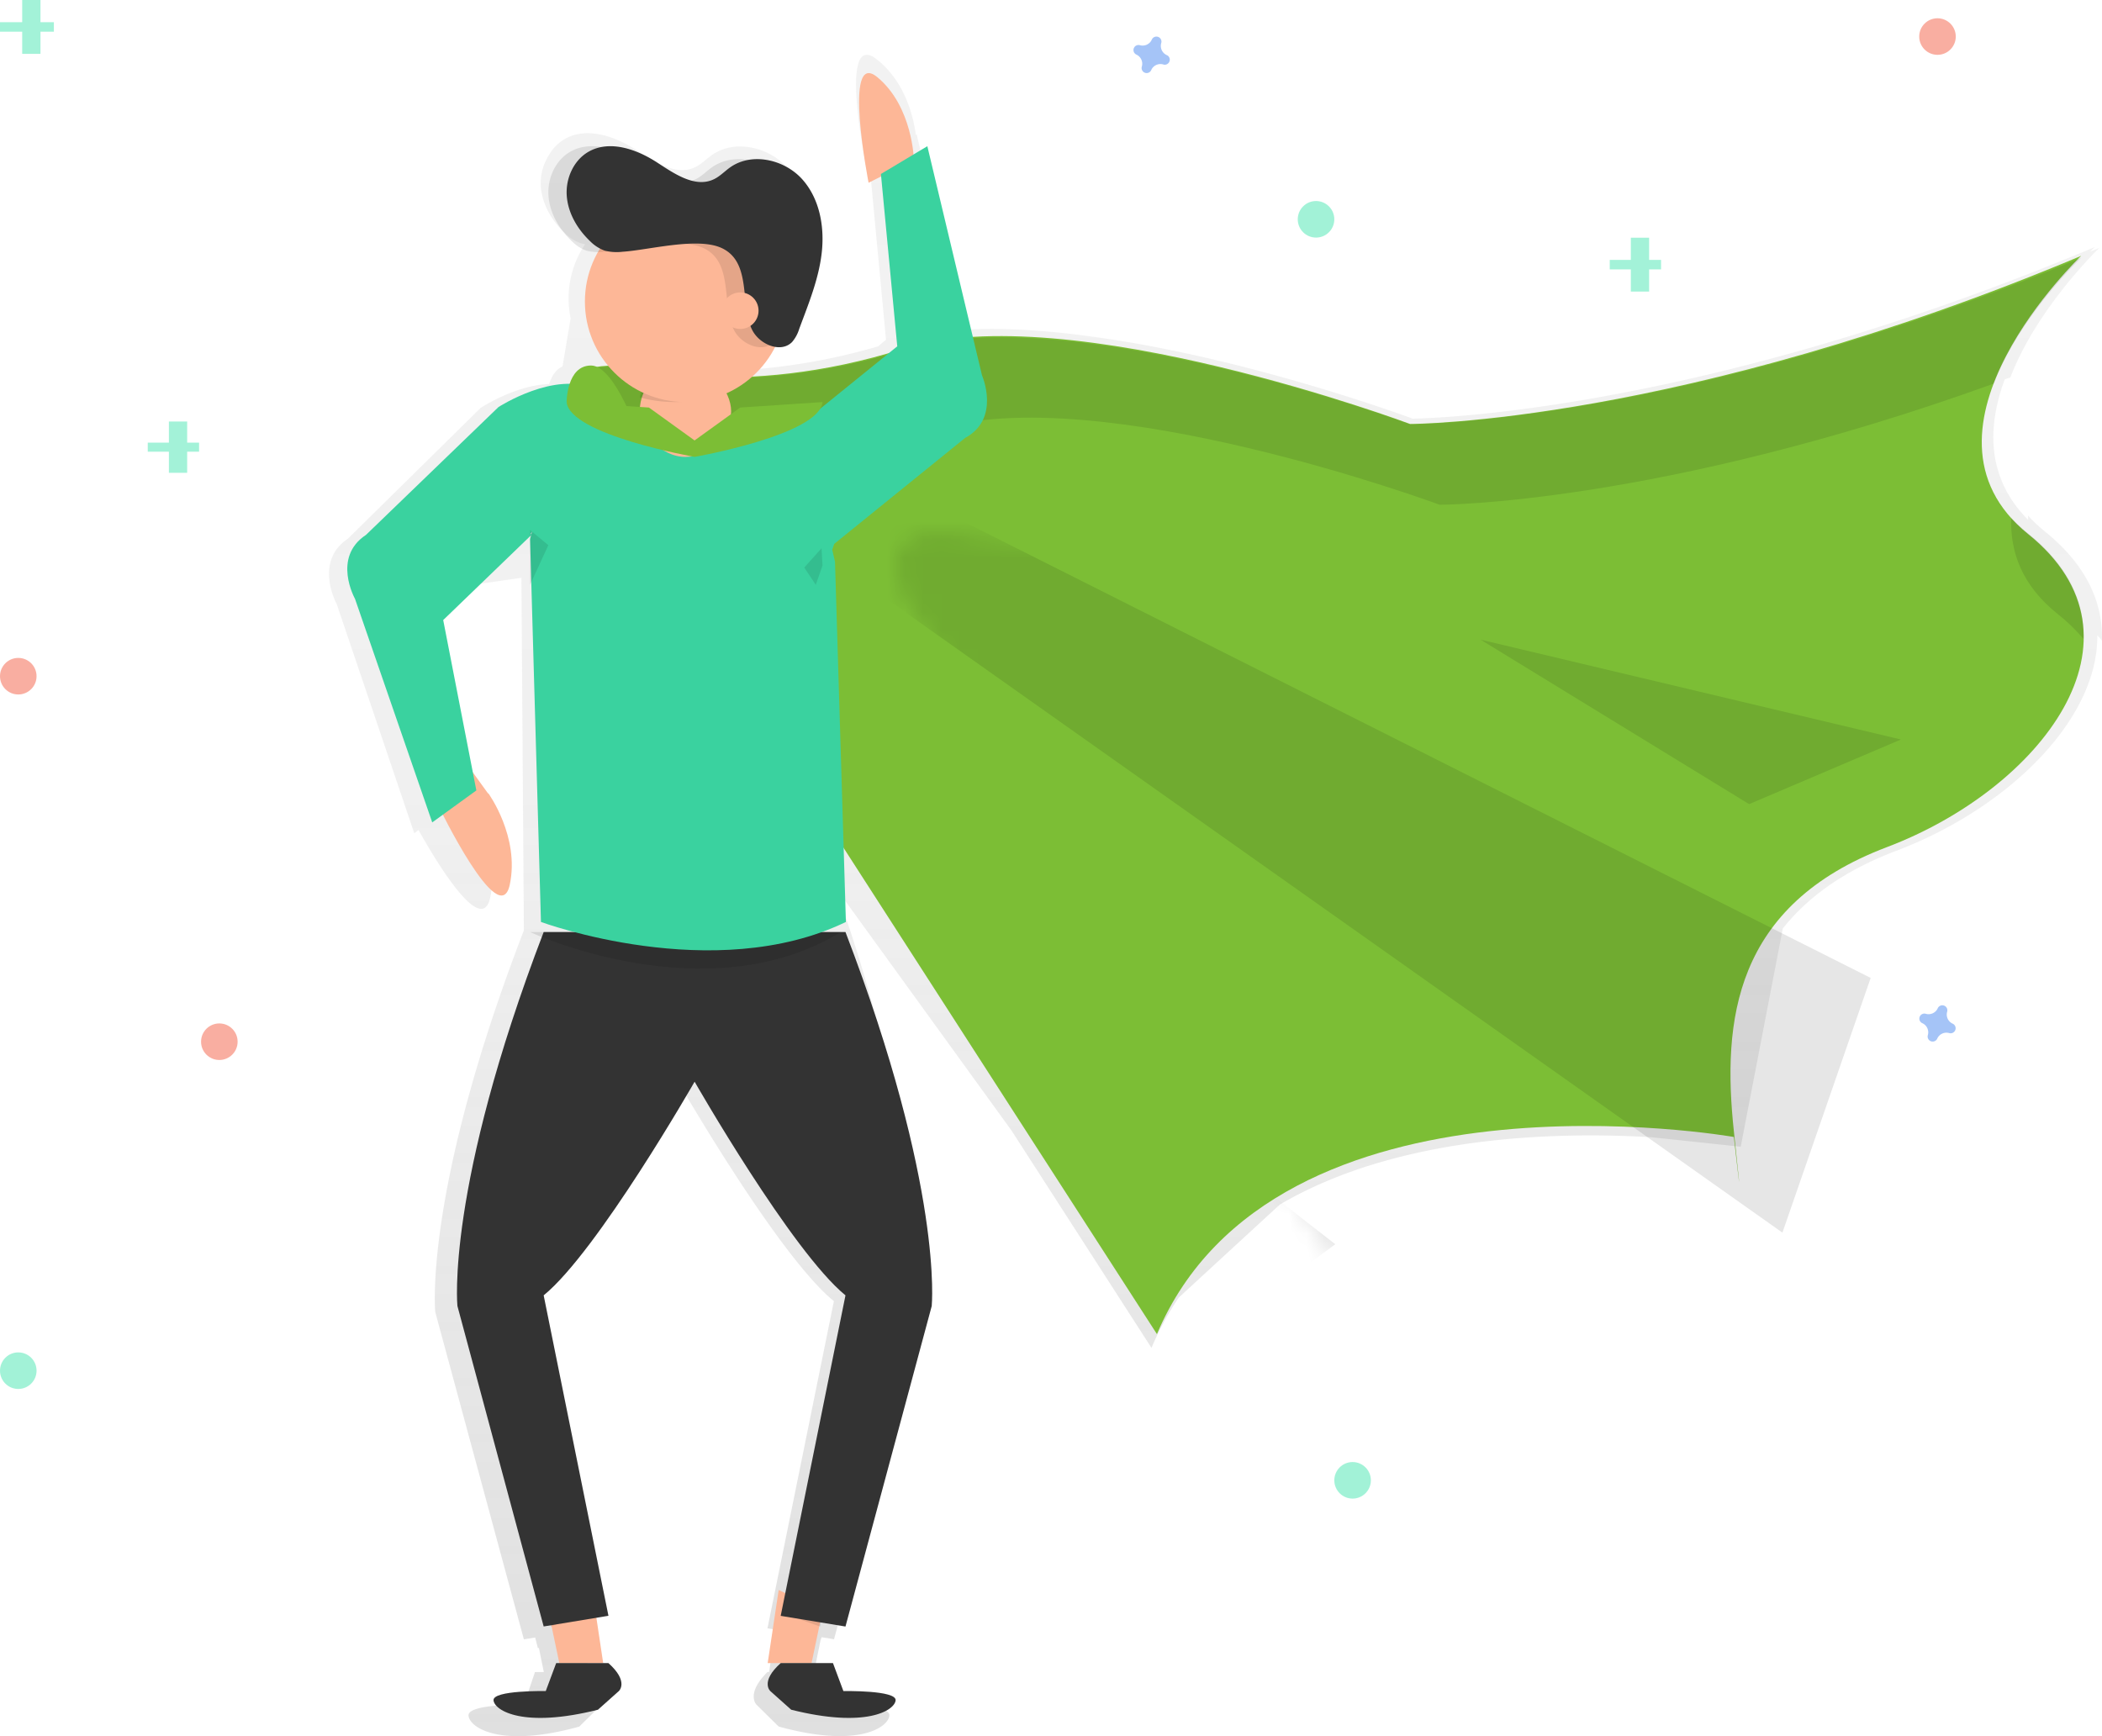 <svg xmlns="http://www.w3.org/2000/svg" xmlns:xlink="http://www.w3.org/1999/xlink" width="115" height="95" viewBox="0 0 115 95">
    <defs>
        <linearGradient id="a" x1="50.004%" x2="50.004%" y1="99.993%" y2=".002%">
            <stop offset="0%" stop-color="gray" stop-opacity=".25"/>
            <stop offset="54%" stop-color="gray" stop-opacity=".12"/>
            <stop offset="100%" stop-color="gray" stop-opacity=".1"/>
        </linearGradient>
        <path id="b" d="M3 6.092s6.437 1.9 15.451-.951 27.684 4.117 27.684 4.117 14.808 0 36.698-9.185c0 0-9.979 9.502-2.897 15.204 7.082 5.702.644 13.937-7.726 17.105-8.37 3.168-9.013 9.503-8.37 15.522.643 6.019 0 .317 0 .317s-25.109-4.434-31.548 10.773L.424 9.577s-1.931-3.801 2.575-3.485z"/>
    </defs>
    <g fill="none" fill-rule="evenodd">
        <path fill="url(#a)" fill-rule="nonzero" d="M111.899 29.1a8.22 8.22 0 0 1-.943-.886v.228c-2.304-2.315-2.223-5.12-1.28-7.679l.312-.114c1.481-3.856 4.875-7.09 4.875-7.09l-.507.21.247-.25c-21.044 8.843-35.686 9.358-37.319 9.388-1.006-.374-9.3-3.35-17.323-4.458-2.524-.361-5.03-.542-7.281-.402L50.152 7.355l-.048.029c-.118-.917-.556-2.913-2.155-4.15-2.136-1.644-.545 5.918-.545 5.918l.174-.081.895 9.521-.436.36a33.675 33.675 0 0 1-7.773 1.32 5.397 5.397 0 0 0 1.181-1.552c.345.07.702-.035.952-.279.083-.086.154-.183.21-.288.116-.185.21-.384.278-.59.525-1.39 1.098-2.782 1.268-4.253.17-1.471-.109-3.068-1.114-4.17-1.005-1.103-2.839-1.523-4.07-.67-.318.219-.588.511-.938.678-1.066.509-2.248-.316-3.241-.952-1.154-.741-2.677-1.272-3.873-.6-.373.214-.68.524-.887.897a2.82 2.82 0 0 0-.44 1.717c.068.97.6 1.873 1.31 2.543.24.247.533.436.859.552.083.025.168.043.253.055a5.318 5.318 0 0 0-.793 4.054l-.443 2.637c-.393.181-.612.577-.735.964-1.85.054-3.742 1.303-3.742 1.303l-7.269 7.161c-1.885 1.26-.606 3.58-.606 3.58l4.24 12.533.235-.172c.87 1.56 3.423 5.87 3.913 3.721.6-2.602-1.267-4.965-1.267-4.965h-.023l-.483-.612-1.775-9.317 2.245-2.197 3.017-.433.135 19.292c-5.52 14.323-4.847 20.887-4.847 20.887L28.661 89.7l.618-.101.15.59.054-.02.27 1.322h-.485l-.606 1.79s-3.096-.065-3.029.598c.068.663 1.751 1.79 6.059.597l1.212-1.194s.606-.597-.606-1.791h-.087l-.335-2.318.422-.07-3.637-17.908c3.028-2.454 8.48-11.935 8.48-11.935s5.452 9.483 8.481 11.935l-3.634 17.903.422.07-.33 2.318h-.087c-1.212 1.194-.606 1.79-.606 1.79l1.212 1.195c4.31 1.194 5.991.066 6.058-.597.067-.663-3.028-.597-3.028-.597l-.606-1.791h-.484l.348-1.719.062-.183.68.111 4.846-17.904s-.09-10.344-4.796-23.275l9.668 13.355 7.65 11.882c.404-.96.902-1.881 1.486-2.747l5.535-5.095c6.433-3.77 15.022-3.996 20.326-3.685l4.89.52 2.3-11.934c1.34-1.7 3.33-3.166 6.221-4.262 5.999-2.273 11.03-7.099 10.989-11.79.087.095.172.192.253.289.062-2.076-.852-4.136-3.098-5.948zM45.502 46.804l-.006-.22.279.433-.273-.213z"/>
        <path fill="#FDB797" d="M26.72 43.412h-.022L25.678 42l-1.653 1.772.183.294-.208.054s3.334 6.908 3.89 4.286c.555-2.622-1.17-4.994-1.17-4.994z"/>
        <path fill="#7CBE35" d="M33.988 20.027s6.44 1.903 15.46-.952c9.018-2.855 27.697 4.123 27.697 4.123s14.815 0 36.716-9.198c0 0-9.984 9.515-2.899 15.225 7.086 5.71.645 13.956-7.73 17.128-8.373 3.172-9.017 9.515-8.373 15.542.643 6.027 0 .318 0 .318S69.738 57.773 63.296 73L31.412 23.517s-1.933-3.806 2.576-3.49z"/>
        <g transform="translate(49 23)">
            <mask id="c" fill="#fff">
                <use xlink:href="#b"/>
            </mask>
            <g fill="#000" mask="url(#c)" opacity=".1">
                <path d="M-31.64-12.253l80.156 56.7 4.828-13.937zM-26.81 5.485l44.422 44.347 6.439-4.751z"/>
            </g>
        </g>
        <g fill="#000" opacity=".1">
            <path d="M35.631 24.478s6.438 1.885 15.452-.944c9.014-2.828 27.681 4.086 27.681 4.086s11.98 0 30.316-6.63c1.45-3.743 4.772-6.882 4.772-6.882-21.895 9.112-36.698 9.112-36.698 9.112s-18.671-6.912-27.684-4.084c-9.013 2.828-15.452.943-15.452.943-4.506-.315-2.575 3.457-2.575 3.457l1.325 2.039c.276-.687 1.047-1.224 2.863-1.097zM110.959 29.19c-.331-.262-.64-.55-.924-.86-.074 1.855.581 3.7 2.533 5.26.52.41.997.87 1.423 1.374.062-2.016-.832-4.016-3.032-5.773z"/>
        </g>
        <path fill="#FDB797" d="M45 88.143L44.4 91H42l.601-4z"/>
        <path fill="#000" d="M45 88.5l-.133.5L43 88.334l.133-.334z" opacity=".1"/>
        <path fill="#FDB797" d="M30 88.143L30.6 91H33l-.6-4z"/>
        <path fill="#000" d="M30 88.429l.133.571L32 88.286V88z" opacity=".1"/>
        <path fill="#FDB797" d="M50 8.754s-.061-2.918-1.994-4.525C46.073 2.622 47.52 10 47.52 10L50 8.754z"/>
        <path fill="#333" d="M33.286 91h-2.857l-.571 1.532s-2.92-.057-2.857.51c.064.566 1.65 1.531 5.713.51l1.143-1.02s.572-.512-.571-1.532zM42.714 91h2.857l.571 1.532s2.92-.057 2.857.51c-.064.566-1.65 1.531-5.713.51l-1.143-1.02s-.572-.512.571-1.532zM46.256 51H29.744c-5.374 14.03-4.719 20.46-4.719 20.46l4.719 17.536 3.544-.584-3.544-17.533c2.949-2.403 8.258-11.691 8.258-11.691s5.307 9.283 8.254 11.691l-3.544 17.537 3.544.584 4.718-17.536s.66-6.435-4.718-20.464z"/>
        <path fill="#000" d="M29 51s9.64 4.5 17 0H29z" opacity=".1"/>
        <path fill="#3AD29F" d="M29.076 29.268l-4.828 4.66 1.813 9.322L23.647 45l-4.225-12.234s-1.274-2.266.604-3.5l7.244-6.992s3.108-2.01 5.245-.98c2.137 1.03-3.48 7.9-3.48 7.9"/>
        <path fill="#3AD29F" d="M29 29.504l.596 20.943s9.46 3.495 16.683 0l-.596-19.715-.152-.652.11-.32 7.16-5.797c1.962-1.055.925-3.422.925-3.422L50.735 8l-2.54 1.52.894 9.43-5.099 4.129-.127-.006v.03l-13.07-.58"/>
        <rect width="5" height="5" x="35" y="20" fill="#FDB797" rx="2.5"/>
        <path fill="#000" d="M35 21.748c1.665.45 3.503.292 5-.429-.374-.79-1.345-1.317-2.433-1.319-1.302.003-2.4.75-2.567 1.748z" opacity=".1"/>
        <circle cx="37.5" cy="16.5" r="5.5" fill="#FDB797"/>
        <path fill="#000" d="M33.073 13.774a2.72 2.72 0 0 1-.977-.055 2.157 2.157 0 0 1-.826-.537c-.686-.655-1.197-1.529-1.263-2.472-.067-.944.375-1.943 1.198-2.411 1.152-.652 2.62-.137 3.73.582.956.623 2.097 1.42 3.123.926.337-.161.598-.446.904-.66 1.186-.827 2.951-.419 3.92.653.967 1.072 1.239 2.622 1.072 4.054-.166 1.43-.717 2.784-1.223 4.133a2.001 2.001 0 0 1-.392.726c-.616.628-1.77.14-2.175-.639-.705-1.355 0-3.705-1.665-4.495-1.326-.628-4.003.103-5.426.195z" opacity=".1"/>
        <path fill="#333" d="M34.073 13.774a2.72 2.72 0 0 1-.977-.055 2.157 2.157 0 0 1-.826-.537c-.686-.655-1.197-1.529-1.263-2.472-.067-.944.375-1.943 1.198-2.411 1.152-.652 2.62-.137 3.73.582.956.623 2.097 1.42 3.123.926.337-.161.598-.446.904-.66 1.186-.827 2.951-.419 3.92.653.967 1.072 1.239 2.622 1.072 4.054-.166 1.43-.725 2.784-1.226 4.133a2.001 2.001 0 0 1-.391.726c-.616.628-1.77.14-2.175-.639-.705-1.355 0-3.705-1.665-4.495-1.32-.628-4.002.104-5.424.195z"/>
        <ellipse cx="40.5" cy="17" fill="#FDB797" rx="1" ry="1"/>
        <path fill="#000" d="M29 29l1 .831L29 32zM44.947 30L44 31.053l.631.947.369-1.053z" opacity=".1"/>
        <path fill="#7CBE35" d="M38 24.1v.9s-6.826-1.2-7-3l4.505.3L38 24.1zM38 24.1v.9s6.826-1.2 7-3l-4.505.3L38 24.1z"/>
        <path fill="#000" d="M81 35l23 5.464L95.694 44z" opacity=".1"/>
        <path fill="#7CBE35" d="M31 22s0-2 1.334-2S35 24 35 24l-4-2z"/>
        <circle cx="1" cy="37" r="1" fill="#F55F44" opacity=".5"/>
        <circle cx="12" cy="57" r="1" fill="#F55F44" opacity=".5"/>
        <circle cx="106" cy="2" r="1" fill="#F55F44" opacity=".5"/>
        <path fill="#4D8AF0" d="M63.838 3.017a.55.55 0 0 1-.306-.664.275.275 0 0 0-.515-.189.55.55 0 0 1-.663.306.276.276 0 0 0-.189.515.55.55 0 0 1 .303.662.275.275 0 0 0 .515.189.55.55 0 0 1 .664-.307c.02.006.04.01.06.012a.276.276 0 0 0 .184-.494.259.259 0 0 0-.053-.03zM106.836 56.015a.549.549 0 0 1-.306-.662.275.275 0 0 0-.514-.189.549.549 0 0 1-.663.306.275.275 0 0 0-.189.514.549.549 0 0 1 .306.663.275.275 0 0 0 .514.189.549.549 0 0 1 .663-.306.275.275 0 0 0 .189-.514z" opacity=".5"/>
        <circle cx="74" cy="81" r="1" fill="#47E6B1" opacity=".5"/>
        <circle cx="1" cy="75" r="1" fill="#47E6B1" opacity=".5"/>
        <circle cx="72" cy="12" r="1" fill="#47E6B1" opacity=".5"/>
        <g fill="#47E6B1" opacity=".5">
            <path d="M1.214 0h1v2.947h-1z"/>
            <path d="M2.948 1.214v.52H0v-.52z"/>
        </g>
        <g fill="#47E6B1" opacity=".5">
            <path d="M9.24 23.064h1v2.807h-1z"/>
            <path d="M10.891 24.22v.496H8.084v-.496z"/>
        </g>
        <g fill="#47E6B1" opacity=".5">
            <path d="M89.223 13.007h1v2.947h-1z"/>
            <path d="M90.876 14.221v.52h-2.807v-.52z"/>
        </g>
    </g>
</svg>
